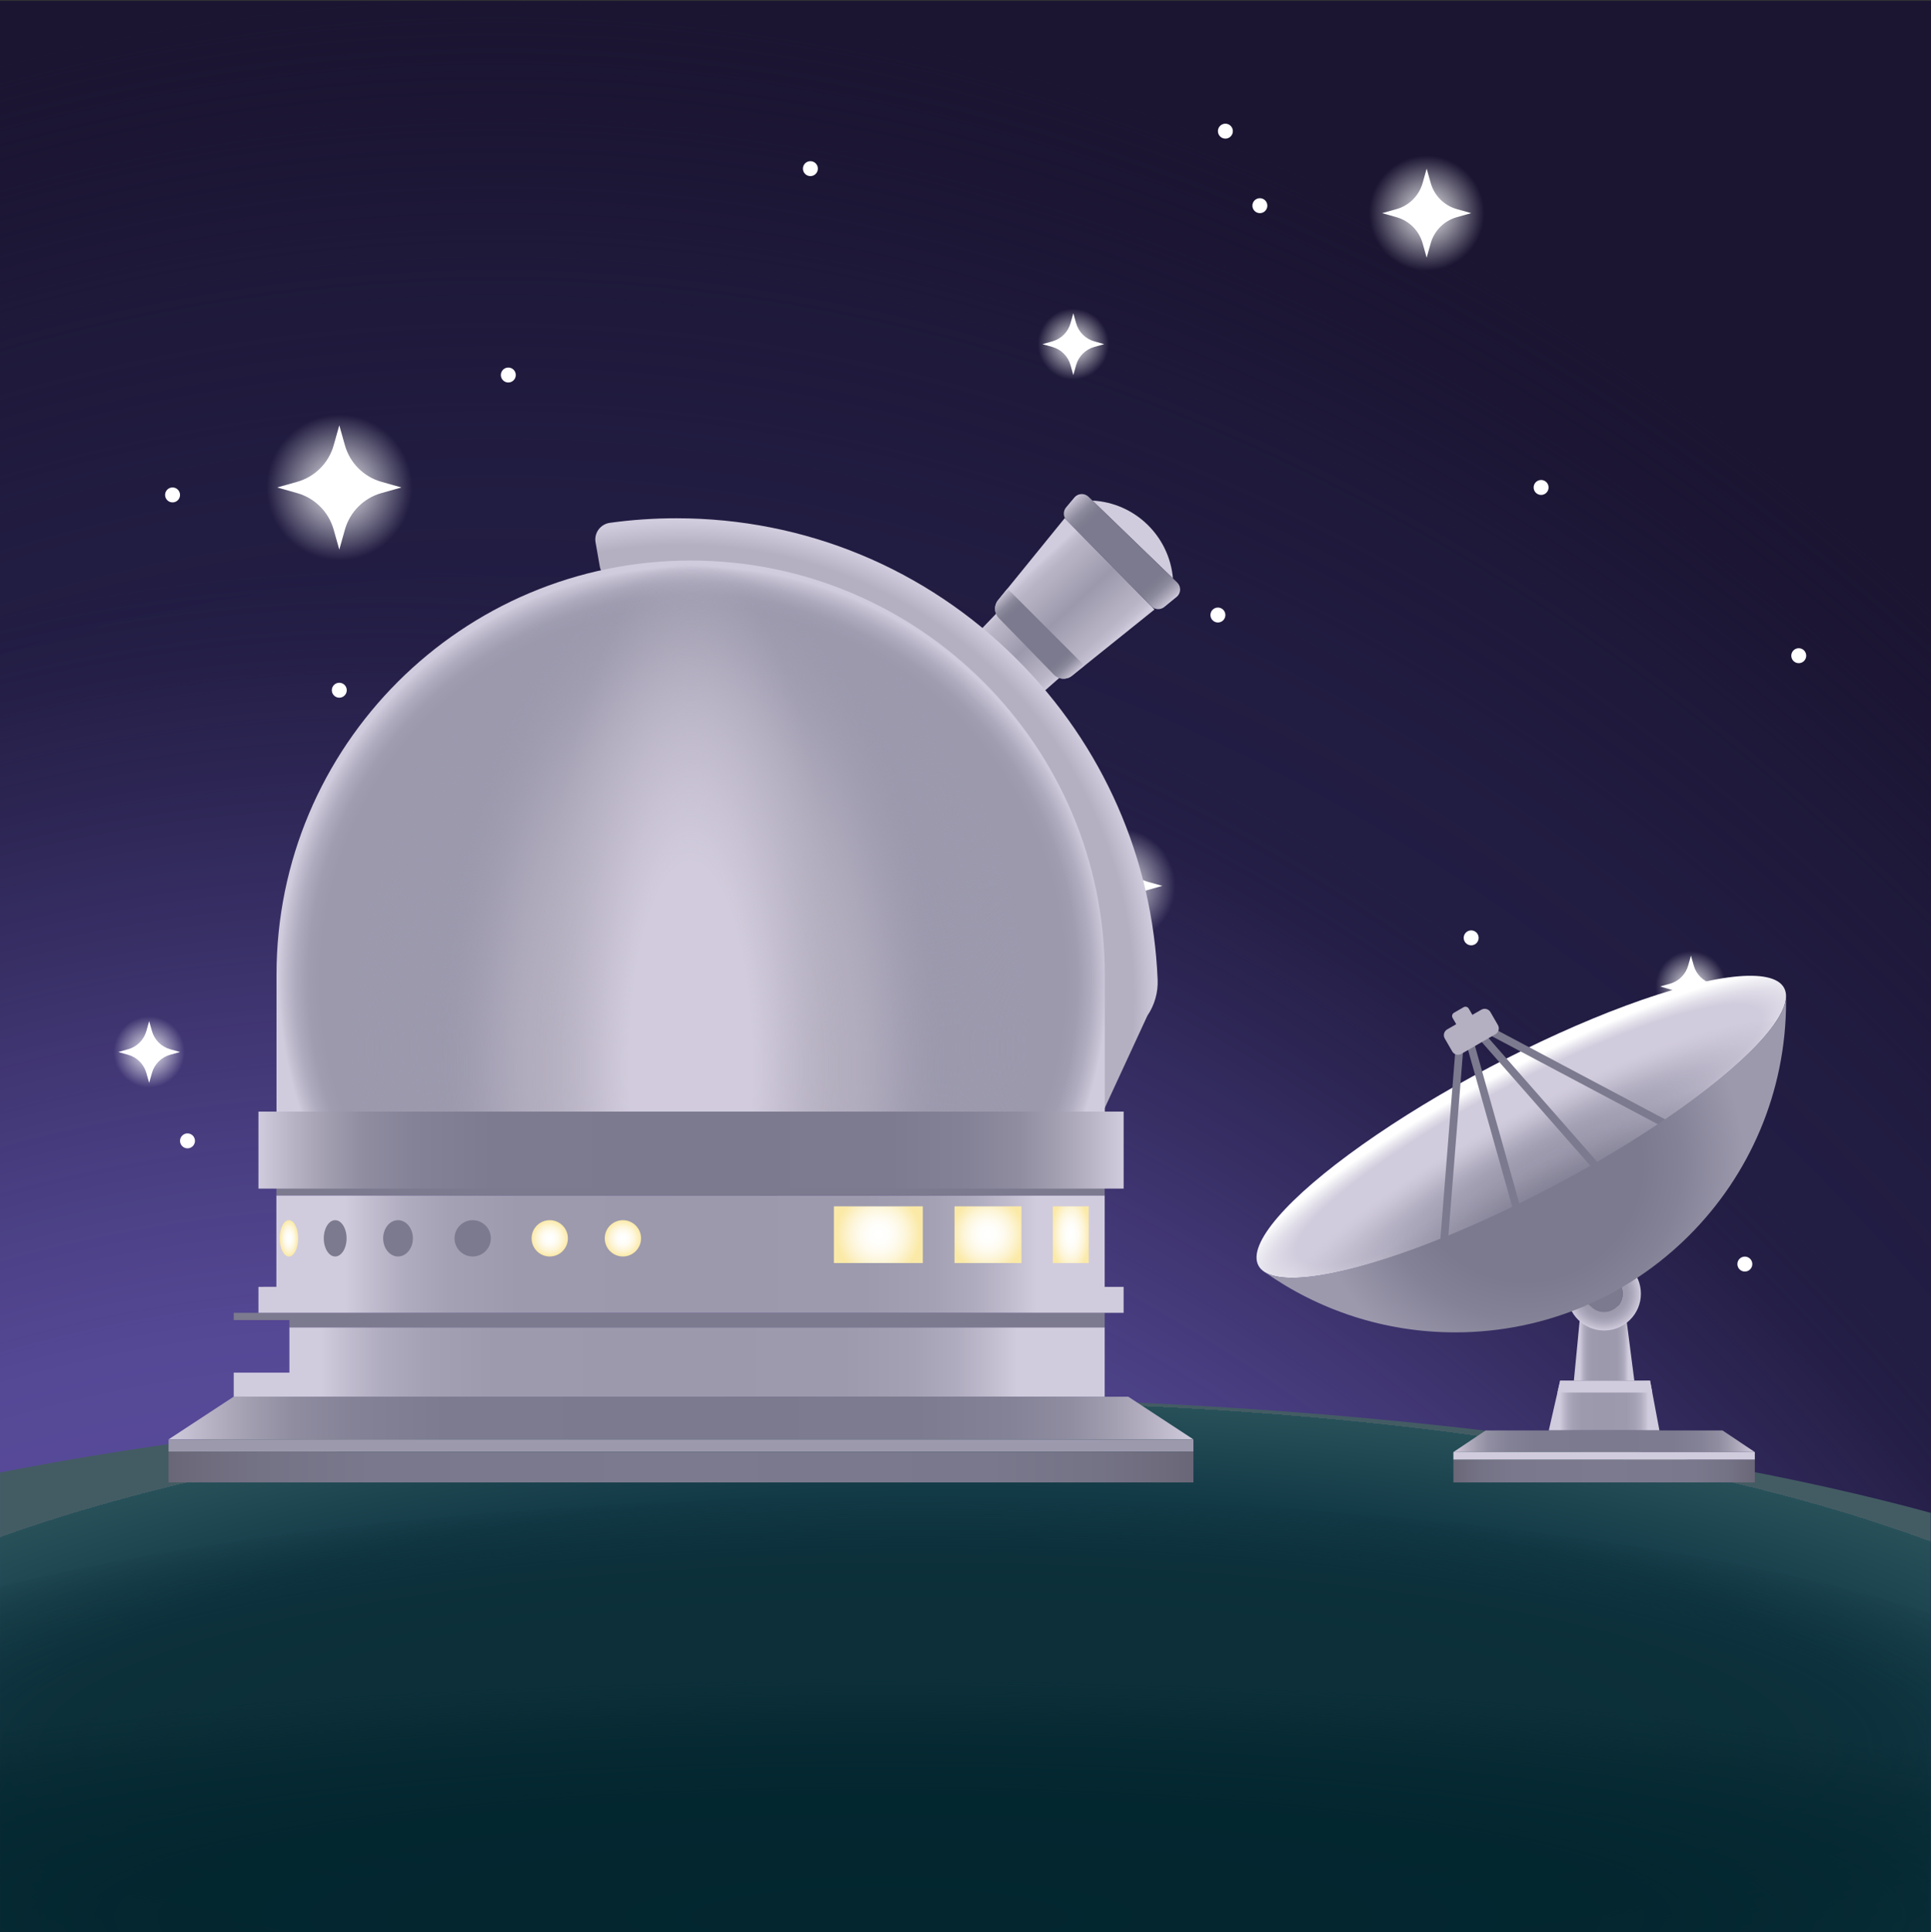 <?xml version="1.0" encoding="UTF-8"?><svg id="Ebene_2" xmlns="http://www.w3.org/2000/svg" xmlns:xlink="http://www.w3.org/1999/xlink" viewBox="0 0 1000.02 1000.43"><rect x="0" y="0" width="1000.02" height="1000.43" fill="#333333" stroke="none"/><defs><style>.cls-1{fill:url(#Unbenannter_Verlauf_119-2);}.cls-2{fill:url(#Unbenannter_Verlauf_119-6);}.cls-3{fill:url(#Unbenannter_Verlauf_119-4);}.cls-4{fill:url(#Unbenannter_Verlauf_119-5);}.cls-5{fill:url(#Unbenannter_Verlauf_119-3);}.cls-6{fill:url(#Unbenannter_Verlauf_102-3);}.cls-7{fill:url(#Unbenannter_Verlauf_102-2);}.cls-8{fill:url(#Unbenannter_Verlauf_109-2);}.cls-9{fill:url(#Unbenannter_Verlauf_244-2);}.cls-10{fill:url(#Unbenannter_Verlauf_244-3);}.cls-11{fill:url(#Unbenannter_Verlauf_14-4);}.cls-12{fill:url(#Unbenannter_Verlauf_14-2);}.cls-13{fill:url(#Unbenannter_Verlauf_14-3);}.cls-14{fill:url(#Unbenannter_Verlauf_14-5);}.cls-15{fill:url(#Unbenannter_Verlauf_14-6);}.cls-16{fill:url(#Unbenannter_Verlauf_47-2);}.cls-17{fill:url(#Unbenannter_Verlauf_47-3);}.cls-18{fill:url(#Unbenannter_Verlauf_47-4);}.cls-19{fill:url(#Unbenannter_Verlauf_88-2);}.cls-20{fill:url(#Unbenannter_Verlauf_98-2);}.cls-21{fill:url(#Unbenannter_Verlauf_70);opacity:.75;}.cls-22{fill:#fff;}.cls-23{fill:#7c7a8e;}.cls-24{fill:#9c99ad;}.cls-25{fill:#b4b0c1;}.cls-26{fill:#d1ccdd;}.cls-27{fill:#1b1532;}.cls-28{fill:url(#Unbenannter_Verlauf_209);}.cls-29{fill:url(#Unbenannter_Verlauf_213);}.cls-30{fill:url(#Unbenannter_Verlauf_273);}.cls-31{fill:url(#Unbenannter_Verlauf_283);}.cls-32{fill:url(#Unbenannter_Verlauf_285);}.cls-33{fill:url(#Unbenannter_Verlauf_295);}.cls-34{fill:url(#Unbenannter_Verlauf_244);}.cls-35{fill:url(#Unbenannter_Verlauf_259);}.cls-36{fill:url(#Unbenannter_Verlauf_171);}.cls-37{fill:url(#Unbenannter_Verlauf_179);}.cls-38{fill:url(#Unbenannter_Verlauf_119);}.cls-39{fill:url(#Unbenannter_Verlauf_182);}.cls-40{fill:url(#Unbenannter_Verlauf_102);}.cls-41{fill:url(#Unbenannter_Verlauf_109);}.cls-42{fill:url(#Unbenannter_Verlauf_98);}.cls-43{fill:url(#Unbenannter_Verlauf_66);}.cls-44{fill:url(#Unbenannter_Verlauf_58);}.cls-45{fill:url(#Unbenannter_Verlauf_88);}.cls-46{fill:url(#Unbenannter_Verlauf_14);}.cls-47{fill:url(#Unbenannter_Verlauf_10);}.cls-48{fill:url(#Unbenannter_Verlauf_47);}</style><radialGradient id="Unbenannter_Verlauf_295" cx="257.45" cy="4118.49" fx="257.45" fy="4118.49" r="1400.42" gradientTransform="translate(0 -3894.25) scale(1 1.43)" gradientUnits="userSpaceOnUse"><stop offset=".84" stop-color="#221d43"/><stop offset=".88" stop-color="#211c41" stop-opacity=".94"/><stop offset=".92" stop-color="#201b3e" stop-opacity=".76"/><stop offset=".96" stop-color="#1e1839" stop-opacity=".45"/><stop offset="1" stop-color="#1b1532" stop-opacity=".03"/><stop offset="1" stop-color="#1b1532" stop-opacity="0"/></radialGradient><radialGradient id="Unbenannter_Verlauf_10" cx="199.55" cy="4914.85" fx="199.55" fy="4914.85" r="1359.71" gradientTransform="translate(0 -5378.04) scale(1 1.59)" gradientUnits="userSpaceOnUse"><stop offset=".77" stop-color="#584b9a"/><stop offset=".81" stop-color="#564997" stop-opacity=".97"/><stop offset=".84" stop-color="#524690" stop-opacity=".89"/><stop offset=".88" stop-color="#4b3f84" stop-opacity=".76"/><stop offset=".92" stop-color="#413774" stop-opacity=".57"/><stop offset=".96" stop-color="#342b5f" stop-opacity=".34"/><stop offset=".99" stop-color="#241e46" stop-opacity=".05"/><stop offset="1" stop-color="#221c42" stop-opacity="0"/></radialGradient><radialGradient id="Unbenannter_Verlauf_14" cx="738.85" cy="110.37" fx="738.85" fy="110.37" r="29.83" gradientUnits="userSpaceOnUse"><stop offset="0" stop-color="#fcea10"/><stop offset="0" stop-color="#fff" stop-opacity=".94"/><stop offset="1" stop-color="#fff" stop-opacity="0"/></radialGradient><radialGradient id="Unbenannter_Verlauf_14-2" cx="578.9" cy="458.73" fx="578.9" fy="458.73" xlink:href="#Unbenannter_Verlauf_14"/><radialGradient id="Unbenannter_Verlauf_14-3" cx="77.24" cy="544.75" fx="77.24" fy="544.75" r="18.44" xlink:href="#Unbenannter_Verlauf_14"/><radialGradient id="Unbenannter_Verlauf_14-4" cx="555.85" cy="178.21" fx="555.85" fy="178.21" r="18.44" xlink:href="#Unbenannter_Verlauf_14"/><radialGradient id="Unbenannter_Verlauf_14-5" cx="875.72" cy="510.82" fx="875.72" fy="510.82" r="18.44" xlink:href="#Unbenannter_Verlauf_14"/><radialGradient id="Unbenannter_Verlauf_14-6" cx="175.71" cy="252.41" fx="175.71" fy="252.41" r="37.83" xlink:href="#Unbenannter_Verlauf_14"/><radialGradient id="Unbenannter_Verlauf_171" cx="496.91" cy="919.66" fx="496.91" fy="919.66" r="645.52" gradientTransform="translate(0 643.77) scale(1 .3)" gradientUnits="userSpaceOnUse"><stop offset=".76" stop-color="#123946"/><stop offset="1" stop-color="#275059"/><stop offset="1" stop-color="#435c63"/></radialGradient><radialGradient id="Unbenannter_Verlauf_70" cx="475.83" cy="1502.24" fx="475.83" fy="1502.24" r="618.95" gradientTransform="translate(0 589.46) scale(1 .21)" gradientUnits="userSpaceOnUse"><stop offset=".59" stop-color="#0a2c35"/><stop offset=".73" stop-color="#0a2c35" stop-opacity=".94"/><stop offset=".84" stop-color="#0a2d37" stop-opacity=".75"/><stop offset=".94" stop-color="#0c3039" stop-opacity=".43"/><stop offset="1" stop-color="#0d323c" stop-opacity=".14"/><stop offset="1" stop-color="#123946" stop-opacity="0"/></radialGradient><radialGradient id="Unbenannter_Verlauf_66" cx="455.41" cy="-828.43" fx="455.41" fy="-828.43" r="771.83" gradientTransform="translate(0 1125.44) scale(1 .16)" gradientUnits="userSpaceOnUse"><stop offset="0" stop-color="#03262f"/><stop offset=".52" stop-color="#03262f" stop-opacity=".96"/><stop offset=".71" stop-color="#042730" stop-opacity=".82"/><stop offset=".85" stop-color="#062831" stop-opacity=".56"/><stop offset=".95" stop-color="#082a33" stop-opacity=".21"/><stop offset="1" stop-color="#0a2c35" stop-opacity="0"/></radialGradient><linearGradient id="Unbenannter_Verlauf_47" x1="121.05" y1="705.26" x2="572.09" y2="705.26" gradientUnits="userSpaceOnUse"><stop offset=".1" stop-color="#d1ccdd"/><stop offset=".13" stop-color="#c1bcce"/><stop offset=".17" stop-color="#b0acbf"/><stop offset=".22" stop-color="#a4a1b4"/><stop offset=".3" stop-color="#9d9aae"/><stop offset=".5" stop-color="#9c99ad"/><stop offset=".7" stop-color="#9d9aae"/><stop offset=".78" stop-color="#a4a1b4"/><stop offset=".83" stop-color="#b0acbf"/><stop offset=".87" stop-color="#c1bcce"/><stop offset=".9" stop-color="#d1ccdd"/></linearGradient><linearGradient id="Unbenannter_Verlauf_102" x1="87.29" y1="734.28" x2="618.04" y2="734.28" gradientUnits="userSpaceOnUse"><stop offset="0" stop-color="#d1ccdd"/><stop offset=".04" stop-color="#b7b2c4"/><stop offset=".08" stop-color="#a19eb0"/><stop offset=".12" stop-color="#908da1"/><stop offset=".18" stop-color="#848296"/><stop offset=".27" stop-color="#7d7b8f"/><stop offset=".5" stop-color="#7c7a8e"/><stop offset=".73" stop-color="#7d7b8f"/><stop offset=".82" stop-color="#848296"/><stop offset=".88" stop-color="#908da1"/><stop offset=".92" stop-color="#a19eb0"/><stop offset=".96" stop-color="#b7b2c4"/><stop offset="1" stop-color="#d1ccdd"/></linearGradient><linearGradient id="Unbenannter_Verlauf_47-2" x1="133.85" y1="649.38" x2="581.9" y2="649.38" xlink:href="#Unbenannter_Verlauf_47"/><radialGradient id="Unbenannter_Verlauf_119" cx="454.87" cy="639.34" fx="454.87" fy="639.34" r="21.68" gradientUnits="userSpaceOnUse"><stop offset="0" stop-color="#fff"/><stop offset=".22" stop-color="#fefefb"/><stop offset=".43" stop-color="#fefbef"/><stop offset=".64" stop-color="#fdf6db"/><stop offset=".85" stop-color="#fcefbf"/><stop offset="1" stop-color="#fbeaa7"/></radialGradient><radialGradient id="Unbenannter_Verlauf_119-2" cx="511.67" fx="511.67" r="18.92" xlink:href="#Unbenannter_Verlauf_119"/><radialGradient id="Unbenannter_Verlauf_119-3" cx="554.54" fx="554.54" r="19.94" gradientTransform="translate(234.87 1193.88) rotate(-90) scale(1 .5)" xlink:href="#Unbenannter_Verlauf_119"/><radialGradient id="Unbenannter_Verlauf_119-4" cx="284.7" cy="641.23" fx="284.7" fy="641.23" r="9.4" xlink:href="#Unbenannter_Verlauf_119"/><radialGradient id="Unbenannter_Verlauf_119-5" cx="149.64" cy="641.23" fx="149.64" fy="641.23" r="9.32" gradientTransform="translate(-170.97 790.87) rotate(-90) scale(1 .5)" xlink:href="#Unbenannter_Verlauf_119"/><radialGradient id="Unbenannter_Verlauf_119-6" cx="322.58" cy="641.23" fx="322.58" fy="641.23" r="9.4" xlink:href="#Unbenannter_Verlauf_119"/><linearGradient id="Unbenannter_Verlauf_88" x1="543.61" y1="355.6" x2="512.08" y2="321.27" gradientUnits="userSpaceOnUse"><stop offset="0" stop-color="#d1ccdd"/><stop offset=".05" stop-color="#c4bfd0"/><stop offset=".13" stop-color="#b8b4c5"/><stop offset=".2" stop-color="#b4b0c1"/><stop offset=".5" stop-color="#9c99ad"/><stop offset=".8" stop-color="#b4b0c1"/><stop offset=".87" stop-color="#b8b4c5"/><stop offset=".95" stop-color="#c4bfd0"/><stop offset="1" stop-color="#d1ccdd"/></linearGradient><linearGradient id="Unbenannter_Verlauf_88-2" x1="573.7" y1="335.39" x2="535.45" y2="293.75" xlink:href="#Unbenannter_Verlauf_88"/><linearGradient id="Unbenannter_Verlauf_98" x1="555.68" y1="350.05" x2="517.61" y2="308.6" gradientUnits="userSpaceOnUse"><stop offset="0" stop-color="#d1ccdd"/><stop offset=".02" stop-color="#beb9cb"/><stop offset=".07" stop-color="#a19eb0"/><stop offset=".11" stop-color="#8c8a9d"/><stop offset=".16" stop-color="#807e91"/><stop offset=".2" stop-color="#7c7a8e"/><stop offset=".5" stop-color="#7c7a8e"/><stop offset=".8" stop-color="#7c7a8e"/><stop offset=".84" stop-color="#807e91"/><stop offset=".89" stop-color="#8c8a9d"/><stop offset=".93" stop-color="#a19eb0"/><stop offset=".98" stop-color="#beb9cb"/><stop offset="1" stop-color="#d1ccdd"/></linearGradient><linearGradient id="Unbenannter_Verlauf_98-2" x1="605.69" y1="312.43" x2="555.8" y2="258.12" xlink:href="#Unbenannter_Verlauf_98"/><radialGradient id="Unbenannter_Verlauf_58" cx="352.68" cy="516.62" fx="352.68" fy="516.62" r="246.82" gradientUnits="userSpaceOnUse"><stop offset=".95" stop-color="#b4b0c1"/><stop offset="1" stop-color="#d1ccdd"/></radialGradient><radialGradient id="Unbenannter_Verlauf_285" cx="358.85" cy="507.59" fx="358.85" fy="507.59" r="214.49" gradientUnits="userSpaceOnUse"><stop offset="0" stop-color="#d1ccdd"/><stop offset="0" stop-color="#c1bcce"/><stop offset=".02" stop-color="#b0acbf"/><stop offset=".03" stop-color="#a4a1b4"/><stop offset=".05" stop-color="#9d9aae"/><stop offset=".1" stop-color="#9c99ad"/><stop offset=".9" stop-color="#9c99ad"/><stop offset=".93" stop-color="#a09db1"/><stop offset=".96" stop-color="#aeabbe"/><stop offset=".99" stop-color="#c6c1d3"/><stop offset="1" stop-color="#d1ccdd"/></radialGradient><radialGradient id="Unbenannter_Verlauf_283" cx="357.67" cy="542.95" fx="357.67" fy="542.95" r="251.01" gradientTransform="translate(-22.39 900.62) rotate(-90) scale(1 .7)" gradientUnits="userSpaceOnUse"><stop offset=".44" stop-color="#9d99ae"/><stop offset=".57" stop-color="#9c99ad" stop-opacity=".98"/><stop offset=".66" stop-color="#9c99ad" stop-opacity=".93"/><stop offset=".73" stop-color="#9c99ad" stop-opacity=".85"/><stop offset=".8" stop-color="#9c99ad" stop-opacity=".73"/><stop offset=".86" stop-color="#9c99ad" stop-opacity=".57"/><stop offset=".91" stop-color="#9c99ad" stop-opacity=".38"/><stop offset=".97" stop-color="#9c99ad" stop-opacity=".16"/><stop offset="1" stop-color="#9c99ad" stop-opacity="0"/></radialGradient><radialGradient id="Unbenannter_Verlauf_182" cx="358.18" cy="553.21" fx="358.18" fy="553.21" r="261.27" gradientTransform="translate(81.58 911.39) rotate(-90) scale(1 .5)" gradientUnits="userSpaceOnUse"><stop offset=".49" stop-color="#b5b0c1"/><stop offset=".57" stop-color="#b4afc0" stop-opacity=".98"/><stop offset=".65" stop-color="#b3aebf" stop-opacity=".92"/><stop offset=".72" stop-color="#b0acbd" stop-opacity=".83"/><stop offset=".79" stop-color="#ada8bb" stop-opacity=".69"/><stop offset=".85" stop-color="#a9a4b7" stop-opacity=".52"/><stop offset=".92" stop-color="#a4a0b3" stop-opacity=".31"/><stop offset=".99" stop-color="#9e9aaf" stop-opacity=".06"/><stop offset="1" stop-color="#9d99ae" stop-opacity="0"/></radialGradient><radialGradient id="Unbenannter_Verlauf_179" cx="357.49" cy="552.87" fx="357.49" fy="552.87" r="263.9" gradientTransform="translate(191.62 910.35) rotate(-90) scale(1 .3)" gradientUnits="userSpaceOnUse"><stop offset=".4" stop-color="#d1cbdd"/><stop offset=".46" stop-color="#cfc9db" stop-opacity=".95"/><stop offset=".55" stop-color="#ccc6d8" stop-opacity=".83"/><stop offset=".68" stop-color="#c6c0d2" stop-opacity=".63"/><stop offset=".83" stop-color="#beb9ca" stop-opacity=".35"/><stop offset="1" stop-color="#b5b0c1" stop-opacity="0"/></radialGradient><linearGradient id="Unbenannter_Verlauf_102-2" x1="133.85" y1="595.55" x2="581.9" y2="595.55" xlink:href="#Unbenannter_Verlauf_102"/><linearGradient id="Unbenannter_Verlauf_109" x1="87.29" y1="759.67" x2="618.04" y2="759.67" gradientUnits="userSpaceOnUse"><stop offset="0" stop-color="#696777"/><stop offset=".01" stop-color="#6b6979"/><stop offset=".09" stop-color="#747285"/><stop offset=".2" stop-color="#7a788c"/><stop offset=".5" stop-color="#7c7a8e"/><stop offset=".8" stop-color="#7a788c"/><stop offset=".91" stop-color="#747285"/><stop offset=".99" stop-color="#6b6979"/><stop offset="1" stop-color="#696777"/></linearGradient><linearGradient id="Unbenannter_Verlauf_47-3" x1="815.07" y1="695.58" x2="846.39" y2="695.58" xlink:href="#Unbenannter_Verlauf_47"/><radialGradient id="Unbenannter_Verlauf_259" cx="830.73" cy="669.9" fx="830.73" fy="669.9" r="19.05" gradientUnits="userSpaceOnUse"><stop offset="0" stop-color="#9c99ad"/><stop offset=".51" stop-color="#9c99ad"/><stop offset=".64" stop-color="#a09db1"/><stop offset=".78" stop-color="#aeaabd"/><stop offset=".94" stop-color="#c5c1d2"/><stop offset="1" stop-color="#d1ccdd"/></radialGradient><linearGradient id="Unbenannter_Verlauf_47-4" x1="802.08" y1="727.83" x2="859.38" y2="727.83" xlink:href="#Unbenannter_Verlauf_47"/><linearGradient id="Unbenannter_Verlauf_102-3" x1="752.68" y1="746.3" x2="908.78" y2="746.3" xlink:href="#Unbenannter_Verlauf_102"/><linearGradient id="Unbenannter_Verlauf_109-2" x1="752.68" y1="761.71" x2="908.78" y2="761.71" xlink:href="#Unbenannter_Verlauf_109"/><radialGradient id="Unbenannter_Verlauf_273" cx="791.98" cy="587.45" fx="791.98" fy="587.45" r="173.6" gradientTransform="translate(-2.07 469.53) rotate(.14) scale(1 .2)" gradientUnits="userSpaceOnUse"><stop offset=".78" stop-color="#d1ccdd"/><stop offset=".87" stop-color="#e1dee9"/><stop offset="1" stop-color="#fff"/></radialGradient><radialGradient id="Unbenannter_Verlauf_209" cx="19597.84" cy="604.19" fx="19597.84" fy="604.19" r="159.44" gradientTransform="translate(17924.12 -8921.06) rotate(151.27) scale(1 -.2)" gradientUnits="userSpaceOnUse"><stop offset="0" stop-color="#9c99ad"/><stop offset=".2" stop-color="#9c99ad" stop-opacity=".98"/><stop offset=".35" stop-color="#9f9cb0" stop-opacity=".93"/><stop offset=".49" stop-color="#a4a1b5" stop-opacity=".83"/><stop offset=".62" stop-color="#aca8bb" stop-opacity=".7"/><stop offset=".74" stop-color="#b5b0c3" stop-opacity=".52"/><stop offset=".86" stop-color="#c0bbce" stop-opacity=".31"/><stop offset=".97" stop-color="#cdc7d9" stop-opacity=".06"/><stop offset="1" stop-color="#d1cbdd" stop-opacity="0"/></radialGradient><radialGradient id="Unbenannter_Verlauf_213" cx="19581.28" cy="620.17" fx="19581.28" fy="620.17" r="140.11" gradientTransform="translate(18207.45 -8372.77) rotate(153.02) scale(1 -.2)" gradientUnits="userSpaceOnUse"><stop offset="0" stop-color="#7c7a8e"/><stop offset=".17" stop-color="#7c7a8e" stop-opacity=".97"/><stop offset=".34" stop-color="#7f7d91" stop-opacity=".89"/><stop offset=".51" stop-color="#838195" stop-opacity=".75"/><stop offset=".67" stop-color="#8a879b" stop-opacity=".56"/><stop offset=".83" stop-color="#928fa3" stop-opacity=".31"/><stop offset=".99" stop-color="#9b98ac" stop-opacity=".01"/><stop offset="1" stop-color="#9c99ad" stop-opacity="0"/></radialGradient><radialGradient id="Unbenannter_Verlauf_244" cx="924.91" cy="514.77" fx="924.91" fy="514.77" r=".13" gradientUnits="userSpaceOnUse"><stop offset=".53" stop-color="#7c7a8e"/><stop offset=".71" stop-color="#848296"/><stop offset="1" stop-color="#9c99ad"/></radialGradient><radialGradient id="Unbenannter_Verlauf_244-2" cx="789.94" cy="603.16" fx="789.94" fy="603.16" r="113.49" xlink:href="#Unbenannter_Verlauf_244"/><radialGradient id="Unbenannter_Verlauf_244-3" cx="653.52" cy="657.62" fx="653.52" fy="657.62" r=".48" xlink:href="#Unbenannter_Verlauf_244"/></defs><g id="design_1"><g><g><rect class="cls-27" x="0" y=".43" width="1000" height="1000"/><path class="cls-33" d="M1000.01,301.98C811.24,116.39,539.79,0,238.11,0,156.16,0,76.44,8.59,0,24.82V1000.43H1000.01V301.98Z"/><path class="cls-47" d="M1000.02,711.8c-188.04-255.05-490.23-420.46-830.98-420.46-57.57,0-114.04,4.72-169.04,13.8V1000.43H1000.01v-288.64Z"/><path class="cls-22" d="M601.94,458.73l-7.43,2.09c-6.56,1.84-11.68,6.97-13.53,13.53l-2.09,7.43-2.1-7.44c-1.85-6.55-6.96-11.67-13.51-13.51l-7.44-2.1,7.43-2.09c6.56-1.84,11.68-6.97,13.53-13.53l2.09-7.43,2.1,7.44c1.85,6.55,6.96,11.67,13.51,13.51l7.44,2.1Z"/><path class="cls-22" d="M761.89,110.37l-7.43,2.09c-6.56,1.84-11.68,6.97-13.53,13.53l-2.09,7.43-2.1-7.44c-1.85-6.55-6.96-11.67-13.51-13.51l-7.44-2.1,7.43-2.09c6.56-1.84,11.68-6.97,13.53-13.53l2.09-7.43,2.1,7.44c1.85,6.55,6.96,11.67,13.51,13.51l7.44,2.1Z"/><path class="cls-22" d="M93.23,544.75l-5.15,1.45c-4.55,1.28-8.11,4.84-9.39,9.39l-1.45,5.15-1.46-5.16c-1.28-4.54-4.83-8.09-9.37-9.37l-5.16-1.46,5.15-1.45c4.55-1.28,8.11-4.84,9.39-9.39l1.45-5.15,1.46,5.16c1.28,4.54,4.83,8.09,9.37,9.37l5.16,1.46Z"/><path class="cls-22" d="M891.7,510.82l-5.15,1.45c-4.55,1.28-8.11,4.84-9.39,9.39l-1.45,5.15-1.46-5.16c-1.28-4.54-4.83-8.09-9.37-9.37l-5.16-1.46,5.15-1.45c4.55-1.28,8.11-4.84,9.39-9.39l1.45-5.15,1.46,5.16c1.28,4.54,4.83,8.09,9.37,9.37l5.16,1.46Z"/><path class="cls-22" d="M571.84,178.21l-5.15,1.45c-4.55,1.28-8.11,4.84-9.39,9.39l-1.45,5.15-1.46-5.16c-1.28-4.54-4.83-8.09-9.37-9.37l-5.16-1.46,5.15-1.45c4.55-1.28,8.11-4.84,9.39-9.39l1.45-5.15,1.46,5.16c1.28,4.54,4.83,8.09,9.37,9.37l5.16,1.46Z"/><path class="cls-22" d="M207.89,252.41l-10.37,2.92c-9.16,2.58-16.32,9.73-18.89,18.89l-2.92,10.37-2.93-10.38c-2.58-9.14-9.72-16.29-18.87-18.87l-10.38-2.93,10.37-2.92c9.16-2.58,16.32-9.73,18.89-18.89l2.92-10.37,2.93,10.38c2.58,9.14,9.72,16.29,18.87,18.87l10.38,2.93Z"/><circle class="cls-22" cx="97.1" cy="590.76" r="3.87"/><circle class="cls-22" cx="89.36" cy="256.28" r="3.87"/><circle class="cls-22" cx="263.24" cy="194.19" r="3.87"/><circle class="cls-22" cx="175.71" cy="357.41" r="3.87"/><circle class="cls-22" cx="419.68" cy="87.32" r="3.87"/><circle class="cls-22" cx="652.46" cy="106.5" r="3.87"/><circle class="cls-22" cx="634.6" cy="67.91" r="3.87"/><circle class="cls-22" cx="798.11" cy="252.41" r="3.87"/><circle class="cls-22" cx="931.53" cy="339.53" r="3.87"/><circle class="cls-22" cx="761.89" cy="485.64" r="3.87"/><circle class="cls-22" cx="903.62" cy="654.56" r="3.87"/><circle class="cls-46" cx="738.85" cy="110.37" r="29.83"/><circle class="cls-12" cx="578.9" cy="458.73" r="29.83"/><circle class="cls-13" cx="77.24" cy="544.75" r="18.44"/><circle class="cls-11" cx="555.85" cy="178.21" r="18.44"/><circle class="cls-14" cx="875.72" cy="510.82" r="18.44"/><circle class="cls-15" cx="175.71" cy="252.41" r="37.83"/><circle class="cls-22" cx="630.73" cy="318.47" r="3.87"/></g><g><g><path class="cls-36" d="M999.9,783.38c-135.35-36.97-329.43-60.14-545.03-60.14-171.47,0-329.33,14.65-454.86,39.25v237.94H999.9v-217.05Z"/><path class="cls-21" d="M999.9,813.49c-135.35-31.84-329.43-51.8-545.03-51.8-171.47,0-329.33,12.62-454.86,33.81v204.93H999.9v-186.94Z"/></g><path class="cls-43" d="M999.9,897.31c-135.35-17.57-329.43-28.57-545.03-28.57-171.47,0-329.33,6.96-454.86,18.65v113.04H999.9v-103.12Z"/></g><g><polygon class="cls-48" points="121.05 723.2 572.09 723.2 572.09 687.31 149.88 687.31 149.88 710.77 121.05 710.77 121.05 723.2"/><polygon class="cls-40" points="121.05 723.2 87.29 745.35 618.04 745.35 584.34 723.25 121.05 723.2"/><polygon class="cls-23" points="572.09 687.31 572.09 679.8 121.05 679.8 121.05 683.56 149.88 683.56 149.88 687.31 572.09 687.31"/><polygon class="cls-16" points="133.85 666.35 133.85 679.8 581.9 679.8 581.9 666.35 572.09 666.35 572.09 618.97 143.13 618.97 143.13 666.34 133.85 666.35"/><rect class="cls-38" x="431.86" y="624.67" width="46.02" height="29.35"/><rect class="cls-1" x="494.33" y="624.67" width="34.68" height="29.35"/><rect class="cls-5" x="545.25" y="624.67" width="18.59" height="29.35"/><circle class="cls-3" cx="284.7" cy="641.23" r="9.4"/><circle class="cls-23" cx="244.79" cy="641.23" r="9.4"/><ellipse class="cls-23" cx="206.13" cy="641.23" rx="7.7" ry="9.4"/><ellipse class="cls-23" cx="173.58" cy="641.23" rx="5.91" ry="9.4"/><ellipse class="cls-4" cx="149.64" cy="641.23" rx="4.78" ry="9.4"/><circle class="cls-2" cx="322.58" cy="641.23" r="9.4"/><rect class="cls-23" x="143.13" y="612.01" width="428.96" height="6.96"/><polygon class="cls-45" points="538.56 359.85 548.47 351.13 515.84 317.81 507.98 326.02 538.56 359.85"/><path class="cls-19" d="M597.88,315.62l-42.71,34.29c-2.81,2.26-6.89,2.01-9.4-.58l-28.46-29.25c-2.48-2.55-2.66-6.54-.42-9.3l34.52-42.49,46.48,47.33Z"/><path class="cls-42" d="M521.74,304.81l39.83,39.83-6.4,5.21c-2.81,2.29-6.9,2.05-9.43-.55l-28.44-29.22c-2.48-2.55-2.66-6.54-.42-9.3l4.86-5.98Z"/><path class="cls-26" d="M565.73,259.21c22.07,1.12,39.85,18.45,41.71,40.32l-41.71-40.32Z"/><path class="cls-20" d="M609.31,309.1l-6.35,5.19c-2,1.64-4.92,1.48-6.73-.36l-43.85-44.45c-1.81-1.84-1.93-4.76-.27-6.74l4.3-5.12c1.87-2.23,5.23-2.4,7.32-.38l45.9,44.38c2.16,2.08,2.01,5.58-.31,7.48Z"/><path class="cls-44" d="M565.07,588.98c4.46-17.58,4.65-52.85,4.65-71.17,0-58.62-22.83-113.73-64.28-155.17s-96.56-64.28-155.17-64.28c-10.03,0-20.08,.68-29.98,2.03-4.61,.63-8.88-2.53-9.69-7.11l-2.18-12.43c-.86-4.88,2.53-9.45,7.44-10.13,11.36-1.57,22.89-2.36,34.41-2.36,66.63,0,129.27,25.95,176.39,73.06,44.64,44.64,70.27,103.21,72.85,165.91,.27,6.62-1.6,13.16-5.32,18.64l-29.12,63.01Z"/><path class="cls-32" d="M572.16,506.36v69.24H143.19v-70.87c0-118.46,96.03-214.48,214.48-214.48s214.48,96.03,214.48,214.48v1.63Z"/><path class="cls-31" d="M534.02,506.36v69.24H181.33v-70.87c0-118.46,78.95-214.48,176.35-214.48s176.35,96.03,176.35,214.48v1.63Z"/><path class="cls-39" d="M487.9,506.36v69.24H227.45v-70.87c0-118.46,58.3-214.48,130.22-214.48s130.22,96.03,130.22,214.48v1.63Z"/><path class="cls-37" d="M434.29,506.36v69.24h-153.23v-70.87c0-118.46,34.3-214.48,76.62-214.48s76.62,96.03,76.62,214.48v1.63Z"/><rect class="cls-7" x="133.85" y="575.6" width="448.06" height="39.88"/><rect class="cls-24" x="87.29" y="745.35" width="530.75" height="6.37"/><rect class="cls-41" x="87.29" y="751.73" width="530.75" height="15.9"/><polygon class="cls-17" points="841.38 676.2 818.81 676.2 815.07 714.95 846.39 714.95 841.38 676.2"/><circle class="cls-23" cx="830.73" cy="669.9" r="9.58"/><path class="cls-35" d="M830.73,650.85c-10.52,0-19.05,8.53-19.05,19.05s8.53,19.05,19.05,19.05,19.05-8.53,19.05-19.05-8.53-19.05-19.05-19.05Zm0,28.63c-5.29,0-9.58-4.29-9.58-9.58s4.29-9.58,9.58-9.58,9.58,4.29,9.58,9.58-4.29,9.58-9.58,9.58Z"/><polygon class="cls-18" points="854.53 714.95 807.97 714.95 802.08 740.7 859.38 740.7 854.53 714.95"/><polygon class="cls-26" points="855.68 721.07 854.53 714.95 807.97 714.95 806.57 721.07 855.68 721.07"/><polygon class="cls-6" points="908.78 751.9 892.03 740.7 769.44 740.7 752.68 751.9 908.78 751.9"/><rect class="cls-8" x="752.68" y="755.8" width="156.1" height="11.83"/><rect class="cls-26" x="752.68" y="751.9" width="156.1" height="3.9"/><ellipse class="cls-30" cx="787.85" cy="583.43" rx="153.93" ry="34.92" transform="translate(-181.23 435.16) rotate(-27.82)"/><path class="cls-28" d="M666.04,661.95c14.27-21.98,58.94-55.74,116.01-85.86,58.85-31.06,113.45-49.04,138.71-47.21h0c-59,81.4-152.6,130.59-253.1,133.03l-1.62,.04"/><path class="cls-29" d="M691.88,667.35c20.6-20.43,58.25-45.76,103.81-69.81,43.53-22.97,84.73-38.79,113.46-44.73l-.43,.33c-65.42,49.87-138.71,88.47-216.84,114.21h0Z"/><rect class="cls-23" x="816.09" y="507.32" width="4" height="102.31" transform="translate(-58.71 1019.32) rotate(-62.05)"/><rect class="cls-23" x="796.35" y="526.95" width="4" height="89.86" transform="translate(-178.9 668.79) rotate(-41.28)"/><rect class="cls-23" x="771.85" y="539.67" width="4" height="89.94" transform="translate(-129.49 231.63) rotate(-15.73)"/><rect class="cls-23" x="699.96" y="591.86" width="103.45" height="4" transform="translate(100.24 1296.23) rotate(-85.46)"/><path class="cls-25" d="M749.47,533.04l4.68-2.7s-.03-.04-.04-.06l-1.84-3.19c-.54-.94-.22-2.13,.72-2.67l4.97-2.87c.94-.54,2.13-.22,2.67,.72l1.84,3.19s.02,.04,.03,.06l4.66-2.69c1.65-.95,3.76-.39,4.71,1.26l3.87,6.71c.95,1.65,.39,3.76-1.26,4.71l-17.69,10.21c-1.65,.95-3.76,.39-4.71-1.26l-3.87-6.71c-.95-1.65-.39-3.76,1.26-4.71Z"/><g><path class="cls-34" d="M924.89,514.61l.03-.02c0,.12,0,.24,0,.36,0-.12-.03-.23-.04-.35Z"/><path class="cls-9" d="M804.15,614.32c68.96-36.39,119.79-78.09,120.8-97.91,0,.71,.02,1.43,.02,2.14,0,94.64-76.72,171.37-171.37,171.37-36.75,0-70.8-11.57-98.7-31.27,16.58,10.67,79.96-7.77,149.24-44.33Z"/><path class="cls-10" d="M654.06,658.05c-.36-.26-.72-.51-1.08-.77l.15-.08c.29,.3,.59,.58,.93,.85Z"/></g></g></g></g></svg>